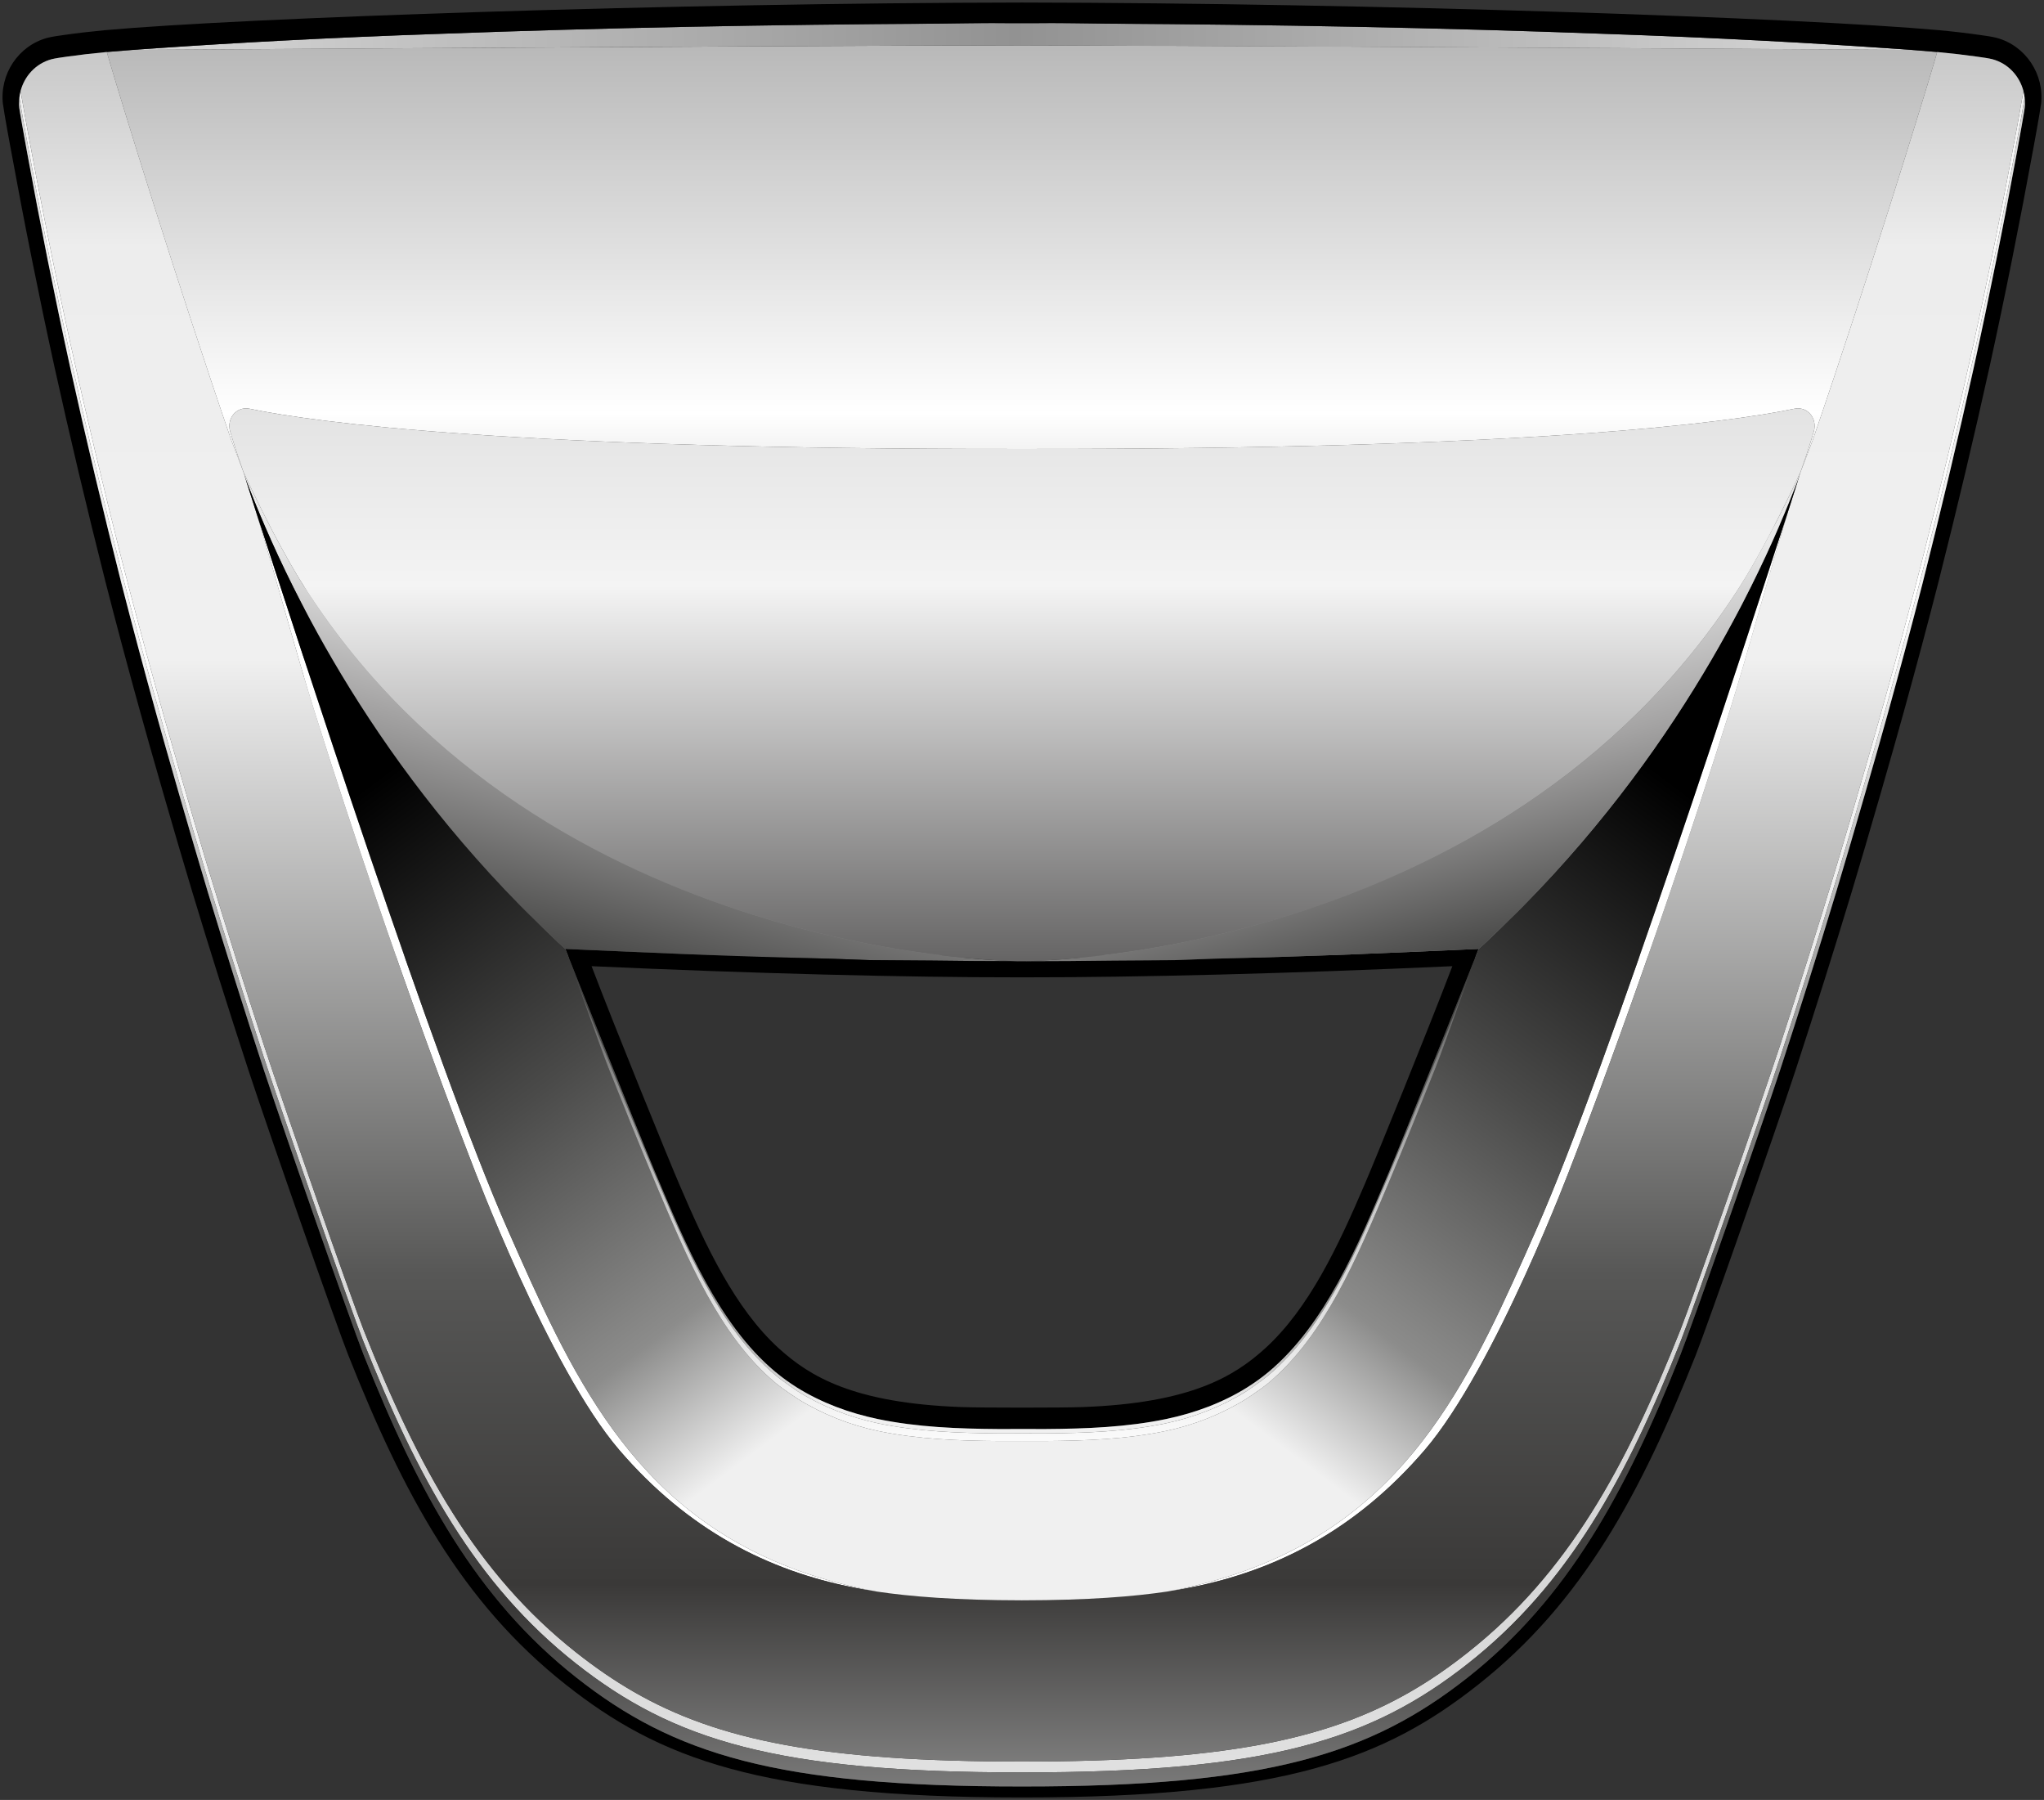 <?xml version="1.0" encoding="UTF-8" standalone="no"?>
<!-- Created with Inkscape (http://www.inkscape.org/) -->

<svg
   xmlns:dc="http://purl.org/dc/elements/1.1/"
   xmlns:cc="http://creativecommons.org/ns#"
   xmlns:rdf="http://www.w3.org/1999/02/22-rdf-syntax-ns#"
   xmlns:svg="http://www.w3.org/2000/svg"
   xmlns="http://www.w3.org/2000/svg"
   version="1.1"
   width="80.776"
   height="71.114"
   id="svg3842">
  <rect width="100%" height="100%" fill="#333333" stroke="none"/>
  <defs
     id="defs3844">
    <linearGradient
       x1="0"
       y1="0"
       x2="1"
       y2="0"
       id="linearGradient3587"
       gradientUnits="userSpaceOnUse"
       gradientTransform="matrix(0,2.59,2.59,0,73.802,546.344)"
       spreadMethod="pad">
      <stop
         id="stop3589"
         style="stop-color:#12406e;stop-opacity:1"
         offset="0" />
      <stop
         id="stop3591"
         style="stop-color:#0d2e52;stop-opacity:1"
         offset="1" />
    </linearGradient>
    <linearGradient
       x1="0"
       y1="0"
       x2="1"
       y2="0"
       id="linearGradient3567"
       gradientUnits="userSpaceOnUse"
       gradientTransform="matrix(0,2.59,2.59,0,51.459,546.344)"
       spreadMethod="pad">
      <stop
         id="stop3569"
         style="stop-color:#12406e;stop-opacity:1"
         offset="0" />
      <stop
         id="stop3571"
         style="stop-color:#0d2e52;stop-opacity:1"
         offset="1" />
    </linearGradient>
    <linearGradient
       x1="0"
       y1="0"
       x2="1"
       y2="0"
       id="linearGradient3547"
       gradientUnits="userSpaceOnUse"
       gradientTransform="matrix(0,2.59,2.59,0,42.004,546.344)"
       spreadMethod="pad">
      <stop
         id="stop3549"
         style="stop-color:#12406e;stop-opacity:1"
         offset="0" />
      <stop
         id="stop3551"
         style="stop-color:#0d2e52;stop-opacity:1"
         offset="1" />
    </linearGradient>
    <linearGradient
       x1="0"
       y1="0"
       x2="1"
       y2="0"
       id="linearGradient3527"
       gradientUnits="userSpaceOnUse"
       gradientTransform="matrix(0,2.59,2.59,0,60.562,546.344)"
       spreadMethod="pad">
      <stop
         id="stop3529"
         style="stop-color:#12406e;stop-opacity:1"
         offset="0" />
      <stop
         id="stop3531"
         style="stop-color:#0d2e52;stop-opacity:1"
         offset="1" />
    </linearGradient>
    <linearGradient
       x1="0"
       y1="0"
       x2="1"
       y2="0"
       id="linearGradient3507"
       gradientUnits="userSpaceOnUse"
       gradientTransform="matrix(0,2.59,2.59,0,66.723,546.344)"
       spreadMethod="pad">
      <stop
         id="stop3509"
         style="stop-color:#12406e;stop-opacity:1"
         offset="0" />
      <stop
         id="stop3511"
         style="stop-color:#0d2e52;stop-opacity:1"
         offset="1" />
    </linearGradient>
    <clipPath
       id="clipPath3487">
      <path
         d="m 25.99,505.521 64.665,0 0,56.731 -64.665,0 0,-56.731 z"
         id="path3489" />
    </clipPath>
    <radialGradient
       cx="0"
       cy="0"
       r="1"
       fx="0"
       fy="0"
       id="radialGradient3475"
       gradientUnits="userSpaceOnUse"
       gradientTransform="matrix(0,-5.523,-5.523,0,52.937,554.731)"
       spreadMethod="pad">
      <stop
         id="stop3477"
         style="stop-color:#7a8ea8;stop-opacity:1"
         offset="0" />
      <stop
         id="stop3479"
         style="stop-color:#12406e;stop-opacity:1"
         offset="1" />
    </radialGradient>
    <clipPath
       id="clipPath3455">
      <path
         d="m 25.99,505.521 64.665,0 0,56.731 -64.665,0 0,-56.731 z"
         id="path3457" />
    </clipPath>
    <radialGradient
       cx="0"
       cy="0"
       r="1"
       fx="0"
       fy="0"
       id="radialGradient3443"
       gradientUnits="userSpaceOnUse"
       gradientTransform="matrix(0,-5.743,-5.743,0,60.697,554.94)"
       spreadMethod="pad">
      <stop
         id="stop3445"
         style="stop-color:#7a8ea8;stop-opacity:1"
         offset="0" />
      <stop
         id="stop3447"
         style="stop-color:#12406e;stop-opacity:1"
         offset="1" />
    </radialGradient>
    <radialGradient
       cx="0"
       cy="0"
       r="1"
       fx="0"
       fy="0"
       id="radialGradient3423"
       gradientUnits="userSpaceOnUse"
       gradientTransform="matrix(0,-4.758,-4.758,0,64.821,554.241)"
       spreadMethod="pad">
      <stop
         id="stop3425"
         style="stop-color:#7a8ea8;stop-opacity:1"
         offset="0" />
      <stop
         id="stop3427"
         style="stop-color:#12406e;stop-opacity:1"
         offset="1" />
    </radialGradient>
    <clipPath
       id="clipPath3391">
      <path
         d="m 25.99,505.521 64.665,0 0,56.731 -64.665,0 0,-56.731 z"
         id="path3393" />
    </clipPath>
    <linearGradient
       x1="0"
       y1="0"
       x2="1"
       y2="0"
       id="linearGradient3369"
       gradientUnits="userSpaceOnUse"
       gradientTransform="matrix(-3.042,11.845,-11.845,-3.042,72.565,532.365)"
       spreadMethod="pad">
      <stop
         id="stop3371"
         style="stop-color:#4a4a49;stop-opacity:1"
         offset="0" />
      <stop
         id="stop3373"
         style="stop-color:#a4a3a3;stop-opacity:1"
         offset="0.444" />
      <stop
         id="stop3375"
         style="stop-color:#a4a3a3;stop-opacity:1"
         offset="0.444" />
      <stop
         id="stop3377"
         style="stop-color:#e9e9e9;stop-opacity:1"
         offset="0.83" />
      <stop
         id="stop3379"
         style="stop-color:#e9e9e9;stop-opacity:1"
         offset="1" />
    </linearGradient>
    <linearGradient
       x1="0"
       y1="0"
       x2="1"
       y2="0"
       id="linearGradient3347"
       gradientUnits="userSpaceOnUse"
       gradientTransform="matrix(0,-16.229,-16.229,0,58.322,532.363)"
       spreadMethod="pad">
      <stop
         id="stop3349"
         style="stop-color:#4a4a49;stop-opacity:1"
         offset="0" />
      <stop
         id="stop3351"
         style="stop-color:#cacaca;stop-opacity:1"
         offset="0.498" />
      <stop
         id="stop3353"
         style="stop-color:#ffffff;stop-opacity:1"
         offset="1" />
    </linearGradient>
    <linearGradient
       x1="0"
       y1="0"
       x2="1"
       y2="0"
       id="linearGradient3323"
       gradientUnits="userSpaceOnUse"
       gradientTransform="matrix(-14.36,-19.413,19.413,-14.36,79.533,537.09)"
       spreadMethod="pad">
      <stop
         id="stop3325"
         style="stop-color:#000000;stop-opacity:1"
         offset="0" />
      <stop
         id="stop3327"
         style="stop-color:#4a4a49;stop-opacity:1"
         offset="0.452" />
      <stop
         id="stop3329"
         style="stop-color:#8c8c8b;stop-opacity:1"
         offset="0.803" />
      <stop
         id="stop3331"
         style="stop-color:#f0f0f0;stop-opacity:1"
         offset="1" />
    </linearGradient>
    <linearGradient
       x1="0"
       y1="0"
       x2="1"
       y2="0"
       id="linearGradient3299"
       gradientUnits="userSpaceOnUse"
       gradientTransform="matrix(14.36,-19.413,-19.413,-14.36,37.111,537.09)"
       spreadMethod="pad">
      <stop
         id="stop3301"
         style="stop-color:#000000;stop-opacity:1"
         offset="0" />
      <stop
         id="stop3303"
         style="stop-color:#4a4a49;stop-opacity:1"
         offset="0.452" />
      <stop
         id="stop3305"
         style="stop-color:#8c8c8b;stop-opacity:1"
         offset="0.803" />
      <stop
         id="stop3307"
         style="stop-color:#f0f0f0;stop-opacity:1"
         offset="1" />
    </linearGradient>
    <linearGradient
       x1="0"
       y1="0"
       x2="1"
       y2="0"
       id="linearGradient3273"
       gradientUnits="userSpaceOnUse"
       gradientTransform="matrix(0,-17.905,-17.905,0,58.322,549.424)"
       spreadMethod="pad">
      <stop
         id="stop3275"
         style="stop-color:#e3e3e3;stop-opacity:1"
         offset="0" />
      <stop
         id="stop3277"
         style="stop-color:#f4f4f4;stop-opacity:1"
         offset="0.313" />
      <stop
         id="stop3279"
         style="stop-color:#f4f4f4;stop-opacity:1"
         offset="0.313" />
      <stop
         id="stop3281"
         style="stop-color:#646363;stop-opacity:1"
         offset="0.985" />
      <stop
         id="stop3283"
         style="stop-color:#646363;stop-opacity:1"
         offset="1" />
    </linearGradient>
    <linearGradient
       x1="0"
       y1="0"
       x2="1"
       y2="0"
       id="linearGradient3243"
       gradientUnits="userSpaceOnUse"
       gradientTransform="matrix(0,-59.06,-59.06,0,58.322,561.333)"
       spreadMethod="pad">
      <stop
         id="stop3245"
         style="stop-color:#c6c6c6;stop-opacity:1"
         offset="0" />
      <stop
         id="stop3247"
         style="stop-color:#ededed;stop-opacity:1"
         offset="0.111" />
      <stop
         id="stop3249"
         style="stop-color:#f0f0f0;stop-opacity:1"
         offset="0.334" />
      <stop
         id="stop3251"
         style="stop-color:#575756;stop-opacity:1"
         offset="0.667" />
      <stop
         id="stop3253"
         style="stop-color:#3a3938;stop-opacity:1"
         offset="0.849" />
      <stop
         id="stop3255"
         style="stop-color:#929292;stop-opacity:1"
         offset="0.98" />
      <stop
         id="stop3257"
         style="stop-color:#929292;stop-opacity:1"
         offset="1" />
    </linearGradient>
    <linearGradient
       x1="0"
       y1="0"
       x2="1"
       y2="0"
       id="linearGradient3213"
       gradientUnits="userSpaceOnUse"
       gradientTransform="matrix(0,-59.06,-59.06,0,58.322,561.333)"
       spreadMethod="pad">
      <stop
         id="stop3215"
         style="stop-color:#c6c6c6;stop-opacity:1"
         offset="0" />
      <stop
         id="stop3217"
         style="stop-color:#ededed;stop-opacity:1"
         offset="0.111" />
      <stop
         id="stop3219"
         style="stop-color:#f0f0f0;stop-opacity:1"
         offset="0.334" />
      <stop
         id="stop3221"
         style="stop-color:#575756;stop-opacity:1"
         offset="0.667" />
      <stop
         id="stop3223"
         style="stop-color:#3a3938;stop-opacity:1"
         offset="0.835" />
      <stop
         id="stop3225"
         style="stop-color:#929292;stop-opacity:1"
         offset="0.965" />
      <stop
         id="stop3227"
         style="stop-color:#929292;stop-opacity:1"
         offset="1" />
    </linearGradient>
    <clipPath
       id="clipPath3193">
      <path
         d="m 25.99,505.521 64.665,0 0,56.731 -64.665,0 0,-56.731 z"
         id="path3195" />
    </clipPath>
    <linearGradient
       x1="0"
       y1="0"
       x2="1"
       y2="0"
       id="linearGradient3173"
       gradientUnits="userSpaceOnUse"
       gradientTransform="matrix(0,-59.251,-59.251,0,58.322,563.501)"
       spreadMethod="pad">
      <stop
         id="stop3175"
         style="stop-color:#e3e3e3;stop-opacity:1"
         offset="0" />
      <stop
         id="stop3177"
         style="stop-color:#fafafa;stop-opacity:1"
         offset="0.111" />
      <stop
         id="stop3179"
         style="stop-color:#ffffff;stop-opacity:1"
         offset="0.346" />
      <stop
         id="stop3181"
         style="stop-color:#dadada;stop-opacity:1"
         offset="0.695" />
      <stop
         id="stop3183"
         style="stop-color:#d5d5d5;stop-opacity:1"
         offset="0.849" />
      <stop
         id="stop3185"
         style="stop-color:#e3e3e3;stop-opacity:1"
         offset="1" />
    </linearGradient>
    <clipPath
       id="clipPath3153">
      <path
         d="m 25.99,505.521 64.665,0 0,56.731 -64.665,0 0,-56.731 z"
         id="path3155" />
    </clipPath>
    <linearGradient
       x1="0"
       y1="0"
       x2="1"
       y2="0"
       id="linearGradient3139"
       gradientUnits="userSpaceOnUse"
       gradientTransform="matrix(-73.301,0,0,73.301,94.526,561.146)"
       spreadMethod="pad">
      <stop
         id="stop3141"
         style="stop-color:#f0f0f0;stop-opacity:1"
         offset="0" />
      <stop
         id="stop3143"
         style="stop-color:#929292;stop-opacity:1"
         offset="0.497" />
      <stop
         id="stop3145"
         style="stop-color:#f0f0f0;stop-opacity:1"
         offset="1" />
    </linearGradient>
    <linearGradient
       x1="0"
       y1="0"
       x2="1"
       y2="0"
       id="linearGradient3113"
       gradientUnits="userSpaceOnUse"
       gradientTransform="matrix(0,-76.736,-76.736,0,58.322,588.051)"
       spreadMethod="pad">
      <stop
         id="stop3115"
         style="stop-color:#131313;stop-opacity:1"
         offset="0" />
      <stop
         id="stop3117"
         style="stop-color:#ffffff;stop-opacity:1"
         offset="0.505" />
      <stop
         id="stop3119"
         style="stop-color:#ffffff;stop-opacity:1"
         offset="0.505" />
      <stop
         id="stop3121"
         style="stop-color:#434342;stop-opacity:1"
         offset="0.739" />
      <stop
         id="stop3123"
         style="stop-color:#434342;stop-opacity:1"
         offset="1" />
    </linearGradient>
    <clipPath
       id="clipPath3093">
      <path
         d="m 25.99,505.521 64.665,0 0,56.731 -64.665,0 0,-56.731 z"
         id="path3095" />
    </clipPath>
    <linearGradient
       x1="0"
       y1="0"
       x2="1"
       y2="0"
       id="linearGradient3075"
       gradientUnits="userSpaceOnUse"
       gradientTransform="matrix(3.042,11.845,11.845,-3.042,44.079,532.365)"
       spreadMethod="pad">
      <stop
         id="stop3077"
         style="stop-color:#4a4a49;stop-opacity:1"
         offset="0" />
      <stop
         id="stop3079"
         style="stop-color:#a4a3a3;stop-opacity:1"
         offset="0.477" />
      <stop
         id="stop3081"
         style="stop-color:#a4a3a3;stop-opacity:1"
         offset="0.477" />
      <stop
         id="stop3083"
         style="stop-color:#e9e9e9;stop-opacity:1"
         offset="0.83" />
      <stop
         id="stop3085"
         style="stop-color:#e9e9e9;stop-opacity:1"
         offset="1" />
    </linearGradient>
    <clipPath
       id="clipPath3055">
      <path
         d="m 25.99,505.521 64.665,0 0,56.731 -64.665,0 0,-56.731 z"
         id="path3057" />
    </clipPath>
  </defs>
  <g
     transform="translate(1304.102,89.766)"
     id="layer1">
    <rect
       width="58.329"
       height="17.144"
       x="-1292.082"
       y="-69.07"
       id="rect3595"
       style="fill:#808080;stroke:#000000;stroke-width:0.2;stroke-miterlimit:5;stroke-opacity:0.245;stroke-dasharray:none" />
    <g
       transform="matrix(1.25,0,0,-1.25,-1336.617,613.149)"
       id="g3051">
      <g
         clip-path="url(#clipPath3055)"
         id="g3053">
        <g
           transform="translate(51.197,512.712)"
           id="g3059">
          <path
             d="m 0,0 c -5.274,1.933 -7.163,6.306 -9.127,10.742 -2.301,5.195 -6.734,18.93 -8.016,22.864 -0.004,0.014 -0.009,0.029 -0.014,0.043 0.016,-0.05 0.033,-0.101 0.049,-0.154 0.714,-2.345 1.271,-4.476 1.867,-6.367 2.581,-8.181 4.984,-14.298 4.984,-14.298 0,0 2.412,-6.435 4.654,-9.044 C -3.431,1.257 -0.902,-0.023 1.79,-0.553 1.901,-0.575 2.016,-0.598 2.14,-0.62 2.256,-0.64 2.377,-0.66 2.505,-0.679 2.518,-0.681 2.531,-0.684 2.544,-0.686 2.541,-0.685 2.538,-0.684 2.535,-0.684 1.623,-0.515 0.792,-0.289 0.03,-0.012 0.02,-0.008 0.01,-0.004 0,0"
             id="path3061"
             style="fill:#ffffff;fill-opacity:1;fill-rule:nonzero;stroke:none" />
        </g>
      </g>
    </g>
    <g
       transform="matrix(1.25,0,0,-1.25,-1336.617,613.149)"
       id="g3063">
      <g
         id="g3065">
        <g
           id="g3071">
          <g
             id="g3073">
            <path
               d="m 33.701,547.432 0,-10e-4 0.02,-0.063 0.014,-0.037 0,-0.002 0.056,-0.165 c 0.038,-0.098 0.079,-0.203 0.121,-0.311 l 0,0 c 0.365,-0.933 0.898,-2.174 1.64,-3.605 l 0,0 c 0.025,-0.049 0.053,-0.101 0.079,-0.151 l 0,0 c 0.273,-0.521 0.571,-1.065 0.901,-1.628 l 0,0 c 1.399,-2.395 3.327,-5.122 5.926,-7.755 l 0,0 c 0.158,-0.161 0.321,-0.319 0.484,-0.477 l 0,0 c 0.075,-0.074 0.148,-0.15 0.226,-0.224 l 0,0 c 0.06,-0.057 0.119,-0.116 0.18,-0.174 l 0,0 c 0.222,-0.217 0.404,-0.385 0.534,-0.496 l 0,0 c 0.001,-10e-4 0.001,-0.002 0.002,-0.002 l 0,0 10e-4,-10e-4 c 0.194,-0.009 0.391,-0.018 0.588,-0.027 l 0,0 c 0.418,-0.018 0.991,-0.043 1.563,-0.068 l 0,0 c 0.715,-0.031 1.426,-0.061 1.819,-0.076 l 0,0 c 1.475,-0.059 2.954,-0.103 4.431,-0.139 l 0,0 1.206,-0.045 1.948,-0.013 c 0.932,-0.013 1.841,-0.02 2.714,-0.02 l 0,0 0.067,0 0,0 c -0.036,0 -0.08,0.002 -0.131,0.003 l 0,0 c -0.141,0.004 -0.335,0.012 -0.578,0.026 l 0,0 c -1.014,0.058 -2.861,0.231 -5.13,0.748 l 0,0 c -0.812,0.184 -1.678,0.414 -2.577,0.696 l 0,0 c -4.69,1.475 -10.343,4.404 -14.149,10.323 l 0,0 c -0.155,0.241 -0.309,0.498 -0.461,0.761 l 0,0 c -0.751,1.305 -1.414,2.746 -1.486,2.907 l 0,0 c -0.002,0.004 -0.004,0.008 -0.005,0.01 l 0,0 c -0.002,0.004 -0.003,0.005 -0.003,0.005 l 0,0 0,10e-4 z"
               id="path3087"
               style="fill:url(#linearGradient3075);stroke:none" />
          </g>
        </g>
      </g>
    </g>
    <g
       transform="matrix(1.25,0,0,-1.25,-1336.617,613.149)"
       id="g3089">
      <g
         clip-path="url(#clipPath3093)"
         id="g3091">
        <g
           transform="translate(69.151,524.888)"
           id="g3097">
          <path
             d="m 0,0 c -0.827,-1.928 -1.751,-3.914 -3.153,-5.184 -0.979,-0.883 -2.353,-1.718 -5.744,-1.844 -0.635,-0.025 -3.23,-0.025 -3.864,0 -3.392,0.126 -4.765,0.961 -5.744,1.844 -1.402,1.27 -2.326,3.256 -3.153,5.184 -0.332,0.768 -2.046,4.978 -2.778,6.906 5.147,-0.232 9.899,-0.355 13.607,-0.353 l 0,0 C -7.121,6.551 -2.37,6.674 2.777,6.906 2.045,4.978 0.332,0.768 0,0 M 3.019,7.425 C 2.602,7.407 2.028,7.382 1.457,7.357 0.742,7.326 0.031,7.296 -0.361,7.281 -1.837,7.222 -3.316,7.177 -4.793,7.142 L -5.999,7.098 -7.947,7.084 C -8.88,7.071 -9.788,7.064 -10.662,7.064 l -0.335,0 c -0.873,0 -1.782,0.007 -2.715,0.02 l -1.948,0.014 -1.205,0.044 c -1.477,0.035 -2.956,0.08 -4.432,0.139 -0.393,0.015 -1.103,0.045 -1.819,0.076 -0.571,0.025 -1.144,0.05 -1.562,0.068 -0.289,0.013 -0.503,0.023 -0.589,0.027 0.029,-0.082 2.318,-5.825 2.824,-7.026 0.506,-1.191 0.999,-2.388 1.623,-3.519 0.581,-1.052 1.273,-2.056 2.197,-2.827 0.216,-0.18 0.443,-0.342 0.678,-0.489 0.778,-0.486 1.647,-0.806 2.553,-0.997 1.256,-0.261 2.544,-0.308 3.821,-0.317 l 0.742,10e-4 0.741,-10e-4 c 1.278,0.009 2.565,0.056 3.822,0.317 0.906,0.191 1.774,0.511 2.553,0.997 0.234,0.147 0.461,0.309 0.678,0.489 0.924,0.771 1.615,1.775 2.197,2.827 0.624,1.131 1.117,2.328 1.623,3.519 C 1.291,1.627 3.579,7.37 3.608,7.452 3.523,7.448 3.308,7.438 3.019,7.425"
             id="path3099"
             style="fill:#000000;fill-opacity:1;fill-rule:nonzero;stroke:none" />
        </g>
      </g>
    </g>
    <g
       transform="matrix(1.25,0,0,-1.25,-1336.617,613.149)"
       id="g3101">
      <g
         id="g3103">
        <g
           id="g3109">
          <g
             id="g3111">
            <path
               d="m 58.323,560.9 -10e-4,0 -0.002,0 c -4.052,-0.006 -13.108,-0.055 -20.33,-0.098 l 0,0 c -3.105,-0.018 -5.873,-0.035 -7.756,-0.047 l 0,0 c -0.309,-0.023 -0.592,-0.046 -0.845,-0.067 l 0,0 c 0.006,-0.024 0.039,-0.141 0.099,-0.339 l 0,0 c 0.409,-1.383 2.043,-6.71 3.842,-11.947 l 0,0 0.005,-0.01 c 0.123,-0.328 0.247,-0.654 0.374,-0.979 l 0,0 c -0.003,0.007 -0.005,0.014 -0.007,0.019 l 0,0 c -0.272,0.775 -0.415,1.266 -0.415,1.266 l 0,0 c -0.114,0.413 0.203,0.802 0.622,0.714 l 0,0 c 2.07,-0.433 8.369,-1.29 24.414,-1.27 l 0,0 c 16.043,-0.02 22.342,0.837 24.412,1.27 l 0,0 c 0.421,0.088 0.736,-0.301 0.622,-0.714 l 0,0 c 0,0 -0.142,-0.491 -0.415,-1.266 l 0,0 c -0.002,-0.005 -0.004,-0.012 -0.006,-0.019 l 0,0 c 0.127,0.325 0.252,0.651 0.373,0.979 l 0,0 0.006,0.01 c 1.799,5.237 3.432,10.564 3.843,11.947 l 0,0 c 0.057,0.198 0.092,0.315 0.097,0.339 l 0,0 c -0.253,0.021 -0.536,0.044 -0.844,0.067 l 0,0 c -1.884,0.012 -4.651,0.029 -7.756,0.047 l 0,0 c -7.223,0.043 -16.279,0.092 -20.33,0.098 l 0,0 -0.002,0 z"
               id="path3125"
               style="fill:url(#linearGradient3113);stroke:none" />
          </g>
        </g>
      </g>
    </g>
    <g
       transform="matrix(1.25,0,0,-1.25,-1336.617,613.149)"
       id="g3127">
      <g
         id="g3129">
        <g
           id="g3135">
          <g
             id="g3137">
            <path
               d="m 58.641,561.599 c -0.105,0 -0.21,0 -0.316,0 l 0,0 -0.002,0 -10e-4,0 -0.003,0 c -0.105,0 -0.21,0 -0.316,0 l 0,0 c -0.18,0.003 -0.363,0.004 -0.547,0.004 l 0,0 c -0.694,0 -1.379,-0.016 -1.807,-0.018 l 0,0 c -5.217,-0.032 -10.527,-0.128 -15.738,-0.322 l 0,0 c -3.51,-0.119 -6.679,-0.298 -8.878,-0.451 l 0,0 c -0.296,-0.019 -0.573,-0.038 -0.83,-0.057 l 0,0 c -0.299,-0.023 -0.571,-0.045 -0.814,-0.067 l 0,0 c 0.253,0.021 0.536,0.044 0.845,0.067 l 0,0 c 1.883,0.012 4.651,0.029 7.756,0.047 l 0,0 c 7.222,0.043 16.278,0.092 20.33,0.098 l 0,0 c 10e-4,0 13.112,-0.055 20.335,-0.098 l 0,0 c 3.105,-0.018 5.872,-0.035 7.756,-0.047 l 0,0 c 0.308,-0.023 0.591,-0.046 0.844,-0.067 l 0,0 c -0.241,0.022 -0.515,0.044 -0.814,0.067 l 0,0 c -0.256,0.019 -0.533,0.038 -0.829,0.057 l 0,0 c -2.199,0.153 -5.369,0.332 -8.879,0.451 l 0,0 c -5.212,0.194 -10.521,0.29 -15.737,0.322 l 0,0 c -0.428,0.002 -1.11,0.018 -1.803,0.018 l 0,0 c -0.185,0 -0.371,-10e-4 -0.552,-0.004"
               id="path3147"
               style="fill:url(#linearGradient3139);stroke:none" />
          </g>
        </g>
      </g>
    </g>
    <g
       transform="matrix(1.25,0,0,-1.25,-1336.617,613.149)"
       id="g3149">
      <g
         clip-path="url(#clipPath3153)"
         id="g3151">
        <g
           transform="translate(90.022,558.919)"
           id="g3157">
          <path
             d="m 0,0 c 0,-0.037 -0.173,-1.014 -0.233,-1.331 -0.421,-2.307 -0.881,-4.609 -1.383,-6.9 -0.502,-2.276 -1.042,-4.54 -1.614,-6.799 -0.351,-1.368 -0.718,-2.736 -1.095,-4.099 -0.275,-1.003 -1.127,-3.97 -1.639,-5.666 -0.572,-1.889 -1.165,-3.766 -1.779,-5.644 -0.674,-2.044 -2.764,-8.016 -3.141,-8.965 -1.724,-4.335 -3.548,-7.698 -6.729,-10.205 -3.068,-2.42 -6.328,-3.447 -14.087,-3.443 -7.759,-0.004 -11.018,1.023 -14.087,3.443 -3.181,2.507 -5.005,5.87 -6.728,10.205 -0.377,0.949 -2.468,6.921 -3.142,8.965 -0.614,1.878 -1.207,3.755 -1.778,5.644 -0.513,1.696 -1.365,4.663 -1.64,5.666 -0.377,1.363 -0.744,2.731 -1.095,4.099 -0.572,2.259 -1.112,4.523 -1.614,6.799 -0.502,2.291 -0.961,4.593 -1.383,6.9 -0.06,0.317 -0.233,1.294 -0.233,1.331 -0.013,0.108 -0.009,0.215 0.002,0.322 0.008,0.072 0.019,0.143 0.038,0.213 0.122,0.466 0.471,0.869 0.983,1.007 0.102,0.027 0.317,0.059 0.483,0.081 0.381,0.054 0.8,0.103 1.262,0.147 0.241,0.021 0.514,0.043 0.813,0.066 0.257,0.019 0.533,0.038 0.829,0.057 2.2,0.153 5.369,0.332 8.879,0.45 5.212,0.195 10.522,0.292 15.738,0.322 0.541,0.004 1.492,0.028 2.354,0.015 0.106,0 0.533,0 0.638,0 0.862,0.013 1.814,-0.011 2.355,-0.015 5.216,-0.03 10.526,-0.127 15.737,-0.322 3.51,-0.118 6.68,-0.297 8.879,-0.45 0.296,-0.019 0.573,-0.038 0.829,-0.057 0.3,-0.023 0.572,-0.045 0.814,-0.066 0.461,-0.044 0.88,-0.093 1.261,-0.147 C -1.34,1.601 -1.125,1.569 -1.023,1.542 -0.511,1.404 -0.162,1.001 -0.039,0.535 -0.021,0.465 -0.01,0.394 -0.002,0.322 0.009,0.215 0.013,0.108 0,0 M -0.888,2.217 C -1.036,2.256 -1.297,2.293 -1.439,2.311 -1.825,2.366 -2.257,2.417 -2.718,2.46 l -0.003,0 c -4.352,0.392 -17.958,0.858 -28.975,0.873 l -0.004,0 -0.004,0 C -42.721,3.318 -56.326,2.852 -60.679,2.46 l -0.002,0 c -0.461,-0.043 -0.894,-0.094 -1.28,-0.149 -0.142,-0.018 -0.403,-0.055 -0.551,-0.094 -0.917,-0.246 -1.52,-1.152 -1.404,-2.107 l 0.002,0 c 0.036,-0.288 0.234,-1.352 0.236,-1.361 0.431,-2.36 0.898,-4.688 1.387,-6.919 0.486,-2.201 1.03,-4.494 1.618,-6.816 0.333,-1.301 0.702,-2.683 1.097,-4.107 0.281,-1.027 1.129,-3.979 1.643,-5.679 0.555,-1.835 1.155,-3.737 1.783,-5.657 0.689,-2.09 2.78,-8.058 3.152,-8.994 1.734,-4.362 3.57,-7.804 6.889,-10.421 2.922,-2.304 6.085,-3.555 14.376,-3.555 l 0.066,0 c 8.291,0 11.454,1.251 14.376,3.555 3.32,2.617 5.155,6.059 6.89,10.421 0.371,0.936 2.463,6.904 3.152,8.994 0.627,1.92 1.227,3.822 1.782,5.657 0.514,1.7 1.362,4.652 1.643,5.679 0.395,1.424 0.764,2.806 1.097,4.107 0.588,2.322 1.133,4.615 1.619,6.816 0.489,2.231 0.955,4.559 1.387,6.919 0.001,0.009 0.199,1.073 0.235,1.361 l 0.002,0 C 0.633,1.065 0.029,1.971 -0.888,2.217"
             id="path3159"
             style="fill:#000000;fill-opacity:1;fill-rule:nonzero;stroke:none" />
        </g>
      </g>
    </g>
    <g
       transform="matrix(1.25,0,0,-1.25,-1336.617,613.149)"
       id="g3161">
      <g
         id="g3163">
        <g
           id="g3169">
          <g
             id="g3171">
            <path
               d="m 89.791,558.376 c -0.422,-2.307 -0.882,-4.609 -1.384,-6.9 l 0,0 c -0.502,-2.275 -1.041,-4.54 -1.614,-6.799 l 0,0 c -0.351,-1.368 -0.717,-2.737 -1.095,-4.099 l 0,0 c -0.274,-1.004 -1.127,-3.97 -1.639,-5.666 l 0,0 c -0.571,-1.889 -1.164,-3.766 -1.779,-5.644 l 0,0 c -0.673,-2.044 -2.764,-8.015 -3.141,-8.965 l 0,0 c -1.724,-4.335 -3.548,-7.697 -6.729,-10.205 l 0,0 c -0.587,-0.464 -1.182,-0.876 -1.815,-1.24 l 0,0 c -2.667,-1.535 -6,-2.206 -12.272,-2.203 l 0,0 c -6.273,-0.003 -9.606,0.668 -12.274,2.203 l 0,0 c -0.631,0.364 -1.227,0.776 -1.815,1.24 l 0,0 c -3.181,2.508 -5.005,5.87 -6.728,10.205 l 0,0 c -0.377,0.95 -2.468,6.921 -3.141,8.965 l 0,0 c -0.615,1.878 -1.208,3.755 -1.78,5.644 l 0,0 c -0.512,1.696 -1.364,4.662 -1.638,5.666 l 0,0 c -0.379,1.362 -0.745,2.731 -1.096,4.099 l 0,0 c -0.571,2.259 -1.111,4.524 -1.613,6.799 l 0,0 c -0.503,2.291 -0.963,4.593 -1.384,6.9 l 0,0 c -0.041,0.22 -0.137,0.757 -0.192,1.077 l 0,0 c -0.018,-0.069 -0.03,-0.14 -0.037,-0.213 l 0,0 c 0.046,-0.279 0.165,-0.954 0.213,-1.207 l 0,0 c 0.422,-2.307 0.881,-4.61 1.383,-6.9 l 0,0 c 0.502,-2.275 1.043,-4.54 1.615,-6.799 l 0,0 c 0.351,-1.368 0.717,-2.737 1.095,-4.099 l 0,0 c 0.275,-1.004 1.127,-3.971 1.639,-5.666 l 0,0 c 0.572,-1.889 1.165,-3.766 1.778,-5.644 l 0,0 c 0.675,-2.044 2.765,-8.016 3.142,-8.965 l 0,0 c 1.724,-4.335 3.547,-7.697 6.729,-10.205 l 0,0 c 3.071,-2.421 6.332,-3.448 14.103,-3.443 l 0,0 10e-4,0 c 7.77,-0.005 11.032,1.022 14.103,3.443 l 0,0 c 3.181,2.508 5.006,5.87 6.728,10.205 l 0,0 c 0.377,0.949 2.468,6.921 3.142,8.965 l 0,0 c 0.614,1.878 1.207,3.755 1.778,5.644 l 0,0 c 0.513,1.695 1.365,4.662 1.64,5.666 l 0,0 c 0.377,1.362 0.744,2.731 1.095,4.099 l 0,0 c 0.572,2.259 1.112,4.524 1.614,6.799 l 0,0 c 0.502,2.29 0.961,4.593 1.383,6.9 l 0,0 c 0.048,0.253 0.168,0.928 0.215,1.207 l 0,0 c -0.008,0.073 -0.02,0.144 -0.038,0.213 l 0,0 c -0.055,-0.32 -0.151,-0.857 -0.192,-1.077"
               id="path3187"
               style="fill:url(#linearGradient3173);stroke:none" />
          </g>
        </g>
      </g>
    </g>
    <g
       transform="matrix(1.25,0,0,-1.25,-1336.617,613.149)"
       id="g3189">
      <g
         clip-path="url(#clipPath3193)"
         id="g3191">
        <g
           transform="translate(65.447,512.712)"
           id="g3197">
          <path
             d="m 0,0 c 5.274,1.933 7.163,6.306 9.128,10.742 2.3,5.195 6.733,18.93 8.015,22.864 0.004,0.014 0.009,0.029 0.014,0.043 -0.016,-0.05 -0.033,-0.101 -0.049,-0.154 C 16.394,31.15 15.837,29.019 15.241,27.128 12.66,18.947 10.258,12.83 10.258,12.83 c 0,0 -2.413,-6.435 -4.655,-9.044 C 3.431,1.257 0.902,-0.023 -1.79,-0.553 -1.901,-0.575 -2.016,-0.598 -2.14,-0.62 c -0.116,-0.02 -0.237,-0.04 -0.365,-0.059 -0.013,-0.002 -0.026,-0.005 -0.039,-0.007 0.003,0.001 0.006,0.002 0.009,0.002 0.912,0.169 1.744,0.395 2.505,0.672 C -0.02,-0.008 -0.01,-0.004 0,0"
             id="path3199"
             style="fill:#ffffff;fill-opacity:1;fill-rule:nonzero;stroke:none" />
        </g>
      </g>
    </g>
    <g
       transform="matrix(1.25,0,0,-1.25,-1336.617,613.149)"
       id="g3201">
      <g
         id="g3203">
        <g
           id="g3209">
          <g
             id="g3211">
            <path
               d="m 87.158,560.349 c -0.411,-1.383 -2.044,-6.71 -3.843,-11.947 l 0,0 -0.006,-0.01 c -0.119,-0.322 -0.242,-0.641 -0.366,-0.96 l 0,0 0,-10e-4 -0.02,-0.063 -0.013,-0.037 c 0,-0.002 -10e-4,-0.005 -0.002,-0.007 l 0,0 c -0.021,-0.067 -0.052,-0.172 -0.079,-0.258 l 0,0 c -0.075,-0.237 -0.151,-0.474 -0.225,-0.705 l 0,0 c -0.016,-0.05 -0.033,-0.102 -0.049,-0.155 l 0,0 c -0.714,-2.345 -1.271,-4.474 -1.867,-6.366 l 0,0 c -2.581,-8.181 -4.983,-14.298 -4.983,-14.298 l 0,0 c 0,0 -2.413,-6.435 -4.654,-9.045 l 0,0 c -2.173,-2.528 -4.702,-3.808 -7.394,-4.338 l 0,0 c -0.111,-0.023 -0.226,-0.046 -0.349,-0.067 l 0,0 c -0.116,-0.02 -0.238,-0.04 -0.366,-0.06 l 0,0 c -0.013,-0.001 -0.026,-0.004 -0.038,-0.006 l 0,0 c 0.002,0.001 0.005,0.001 0.009,0.002 l 0,0 c -1.045,-0.157 -2.502,-0.275 -4.59,-0.277 l 0,0 c -2.089,0.002 -3.546,0.12 -4.591,0.277 l 0,0 c 0.003,-10e-4 0.006,-10e-4 0.01,-0.002 l 0,0 c -0.014,0.002 -0.026,0.005 -0.04,0.006 l 0,0 c -0.127,0.02 -0.249,0.04 -0.364,0.06 l 0,0 c -0.125,0.021 -0.24,0.044 -0.351,0.067 l 0,0 c -2.691,0.53 -5.22,1.81 -7.393,4.338 l 0,0 c -2.241,2.61 -4.654,9.045 -4.654,9.045 l 0,0 c 0,0 -2.403,6.117 -4.983,14.298 l 0,0 c -0.597,1.892 -1.153,4.021 -1.867,6.366 l 0,0 c -0.017,0.053 -0.033,0.105 -0.049,0.155 l 0,0 c -0.076,0.231 -0.151,0.468 -0.225,0.705 l 0,0 c -0.027,0.086 -0.059,0.191 -0.08,0.258 l 0,0 c 0,0.002 -10e-4,0.005 -10e-4,0.007 l 0,0 -0.014,0.037 -0.02,0.063 0,10e-4 0,-10e-4 0,10e-4 c -0.124,0.319 -0.246,0.638 -0.366,0.96 l 0,0 -0.005,0.01 c -1.799,5.237 -3.433,10.564 -3.842,11.947 l 0,0 c -0.06,0.198 -0.093,0.315 -0.099,0.339 l 0,0 c -0.461,-0.043 -0.88,-0.092 -1.26,-0.146 l 0,0 c -0.167,-0.022 -0.381,-0.054 -0.484,-0.081 l 0,0 c -0.512,-0.138 -0.861,-0.541 -0.983,-1.008 l 0,0 c 0.055,-0.32 0.151,-0.857 0.192,-1.077 l 0,0 c 0.421,-2.307 0.881,-4.609 1.384,-6.9 l 0,0 c 0.502,-2.275 1.042,-4.54 1.613,-6.799 l 0,0 c 0.351,-1.368 0.717,-2.737 1.096,-4.099 l 0,0 c 0.274,-1.004 1.126,-3.97 1.638,-5.666 l 0,0 c 0.572,-1.889 1.165,-3.766 1.78,-5.644 l 0,0 c 0.673,-2.044 2.764,-8.015 3.141,-8.965 l 0,0 c 1.723,-4.335 3.547,-7.697 6.728,-10.205 l 0,0 c 0.588,-0.464 1.184,-0.876 1.815,-1.24 l 0,0 c 2.668,-1.535 6.001,-2.206 12.273,-2.203 l 0,0 10e-4,0 c 6.272,-0.003 9.605,0.668 12.272,2.203 l 0,0 c 0.633,0.364 1.228,0.776 1.815,1.24 l 0,0 c 3.181,2.508 5.005,5.87 6.729,10.205 l 0,0 c 0.377,0.95 2.468,6.921 3.141,8.965 l 0,0 c 0.615,1.878 1.208,3.755 1.779,5.644 l 0,0 c 0.512,1.696 1.365,4.662 1.639,5.666 l 0,0 c 0.378,1.362 0.744,2.731 1.095,4.099 l 0,0 c 0.573,2.259 1.112,4.524 1.614,6.799 l 0,0 c 0.502,2.291 0.962,4.593 1.384,6.9 l 0,0 c 0.041,0.22 0.137,0.757 0.192,1.077 l 0,0 c -0.122,0.467 -0.472,0.87 -0.984,1.008 l 0,0 c -0.101,0.027 -0.317,0.059 -0.483,0.081 l 0,0 c -0.381,0.054 -0.799,0.103 -1.261,0.146 l 0,0 c -0.005,-0.024 -0.04,-0.141 -0.097,-0.339"
               id="path3229"
               style="fill:url(#linearGradient3213);stroke:none" />
          </g>
        </g>
      </g>
    </g>
    <g
       transform="matrix(1.25,0,0,-1.25,-1336.617,613.149)"
       id="g3231">
      <g
         id="g3233">
        <g
           id="g3239">
          <g
             id="g3241">
            <path
               d="m 89.806,558.033 c -0.422,-2.307 -0.881,-4.61 -1.383,-6.9 l 0,0 c -0.502,-2.275 -1.042,-4.54 -1.614,-6.799 l 0,0 c -0.351,-1.368 -0.718,-2.737 -1.095,-4.099 l 0,0 c -0.275,-1.004 -1.127,-3.971 -1.64,-5.666 l 0,0 c -0.571,-1.889 -1.164,-3.766 -1.778,-5.644 l 0,0 c -0.674,-2.044 -2.765,-8.016 -3.142,-8.965 l 0,0 c -1.722,-4.335 -3.547,-7.697 -6.728,-10.205 l 0,0 c -3.071,-2.421 -6.333,-3.448 -14.103,-3.443 l 0,0 c -7.772,-0.005 -11.033,1.022 -14.104,3.443 l 0,0 c -3.182,2.508 -5.005,5.87 -6.729,10.205 l 0,0 c -0.377,0.949 -2.467,6.921 -3.142,8.965 l 0,0 c -0.613,1.878 -1.206,3.755 -1.778,5.644 l 0,0 c -0.512,1.695 -1.364,4.662 -1.639,5.666 l 0,0 c -0.378,1.362 -0.744,2.731 -1.095,4.099 l 0,0 c -0.572,2.259 -1.113,4.524 -1.615,6.799 l 0,0 c -0.502,2.29 -0.961,4.593 -1.383,6.9 l 0,0 c -0.048,0.253 -0.167,0.928 -0.213,1.207 l 0,0 c -0.012,-0.106 -0.016,-0.213 -0.003,-0.321 l 0,0 c 0,-0.038 0.174,-1.014 0.233,-1.331 l 0,0 c 0.421,-2.308 0.881,-4.609 1.383,-6.901 l 0,0 c 0.503,-2.275 1.043,-4.539 1.614,-6.798 l 0,0 c 0.351,-1.368 0.718,-2.736 1.095,-4.1 l 0,0 c 0.276,-1.003 1.127,-3.97 1.639,-5.665 l 0,0 c 0.573,-1.889 1.165,-3.767 1.78,-5.645 l 0,0 c 0.673,-2.044 2.764,-8.014 3.141,-8.965 l 0,0 c 1.723,-4.333 3.547,-7.697 6.728,-10.205 l 0,0 c 3.069,-2.419 6.329,-3.446 14.087,-3.442 l 0,0 10e-4,0 c 7.758,-0.004 11.017,1.023 14.087,3.442 l 0,0 c 3.18,2.508 5.004,5.872 6.728,10.205 l 0,0 c 0.377,0.951 2.468,6.921 3.141,8.965 l 0,0 c 0.615,1.878 1.208,3.756 1.779,5.645 l 0,0 c 0.512,1.695 1.364,4.662 1.639,5.665 l 0,0 c 0.377,1.364 0.744,2.732 1.095,4.1 l 0,0 c 0.572,2.259 1.112,4.523 1.614,6.798 l 0,0 c 0.502,2.292 0.962,4.593 1.383,6.901 l 0,0 c 0.06,0.317 0.233,1.293 0.233,1.331 l 0,0 c 0.013,0.108 0.01,0.215 -0.001,0.321 l 0,0 c -0.047,-0.279 -0.167,-0.954 -0.215,-1.207"
               id="path3259"
               style="fill:url(#linearGradient3243);stroke:none" />
          </g>
        </g>
      </g>
    </g>
    <g
       transform="matrix(1.25,0,0,-1.25,-1336.617,613.149)"
       id="g3261">
      <g
         id="g3263">
        <g
           id="g3269">
          <g
             id="g3271">
            <path
               d="m 82.735,549.412 c -2.07,-0.433 -8.369,-1.29 -24.412,-1.27 l 0,0 -10e-4,0 c -16.044,-0.02 -22.343,0.837 -24.413,1.27 l 0,0 c -0.419,0.088 -0.736,-0.301 -0.622,-0.714 l 0,0 c 0,0 0.143,-0.491 0.415,-1.266 l 0,0 c 0.002,-0.005 0.004,-0.011 0.007,-0.016 l 0,0 c 0.072,-0.161 0.735,-1.602 1.486,-2.907 l 0,0 c 0.152,-0.263 0.306,-0.52 0.461,-0.761 l 0,0 c 3.806,-5.919 9.459,-8.848 14.149,-10.323 l 0,0 c 0.899,-0.282 1.765,-0.512 2.577,-0.696 l 0,0 c 2.269,-0.517 4.116,-0.69 5.13,-0.748 l 0,0 c 0.243,-0.014 0.437,-0.022 0.578,-0.026 l 0,0 c 0.051,-0.001 0.087,-0.003 0.064,-0.003 l 0,0 0.168,-10e-4 10e-4,0 0.167,10e-4 c -0.022,0 0.014,0.002 0.064,0.003 l 0,0 c 0.14,0.004 0.336,0.012 0.579,0.026 l 0,0 c 1.013,0.058 2.861,0.231 5.13,0.748 l 0,0 c 0.812,0.184 1.676,0.414 2.576,0.696 l 0,0 c 4.69,1.475 10.344,4.404 14.149,10.323 l 0,0 c 0.155,0.241 0.31,0.498 0.461,0.761 l 0,0 c 0.752,1.305 1.414,2.746 1.487,2.907 l 0,0 c 0.002,0.005 0.004,0.011 0.006,0.016 l 0,0 c 0.273,0.775 0.415,1.266 0.415,1.266 l 0,0 c 0.104,0.372 -0.145,0.726 -0.504,0.727 l 0,0 c -0.038,0 -0.077,-0.005 -0.118,-0.013"
               id="path3285"
               style="fill:url(#linearGradient3273);stroke:none" />
          </g>
        </g>
      </g>
    </g>
    <g
       transform="matrix(1.25,0,0,-1.25,-1336.617,613.149)"
       id="g3287">
      <g
         id="g3289">
        <g
           id="g3295">
          <g
             id="g3297">
            <path
               d="m 33.735,547.328 10e-4,-10e-4 c 0,10e-4 0,10e-4 -10e-4,10e-4 l 0,0 z m 10e-4,-0.004 c 0,0.001 0,0.002 0,0.003 l 0,0 0,-0.003 z m 0.082,-0.258 c -0.036,0.109 -0.05,0.154 0.049,-0.158 l 0,0 c 0.05,-0.157 0.108,-0.341 0.174,-0.547 l 0,0 c 0.004,-0.014 0.009,-0.03 0.013,-0.044 l 0,0 c 1.282,-3.934 5.715,-17.668 8.016,-22.863 l 0,0 c 1.964,-4.437 3.853,-8.809 9.127,-10.743 l 0,0 c 0.01,-0.004 0.02,-0.007 0.031,-0.011 l 0,0 c 0.76,-0.277 1.592,-0.504 2.504,-0.672 l 0,0 c 1.045,-0.157 2.502,-0.275 4.59,-0.277 l 0,0 0,0 10e-4,0 0,5.035 -0.723,-10e-4 c -1.277,0.009 -2.565,0.056 -3.821,0.317 l 0,0 c -0.901,0.19 -1.765,0.531 -2.54,1.012 l 0,0 c 0,0 -0.471,0.309 -0.691,0.493 l 0,0 c -0.925,0.772 -1.616,1.776 -2.197,2.827 l 0,0 c -0.624,1.131 -1.117,2.328 -1.624,3.519 l 0,0 c -0.506,1.201 -0.992,2.407 -1.476,3.62 l 0,0 c -0.242,0.605 -1.077,2.97 -1.056,2.911 l 0,0 c 0.113,-0.29 0.22,-0.571 0.333,-0.861 l 0,0 c 0.232,-0.611 0.48,-1.202 0.722,-1.808 l 0,0 c 0.485,-1.213 0.971,-2.418 1.477,-3.619 l 0,0 c 0.506,-1.191 0.999,-2.388 1.624,-3.52 l 0,0 c 0.58,-1.051 1.272,-2.055 2.197,-2.826 l 0,0 c 0.22,-0.184 0.691,-0.498 0.691,-0.498 l 0,0 c 0.775,-0.48 1.639,-0.818 2.54,-1.008 l 0,0 c 1.256,-0.261 2.543,-0.308 3.821,-0.317 l 0,0 0.722,10e-4 10e-4,0 0,0.138 -10e-4,0 -0.741,-0.001 c -1.278,0.009 -2.565,0.056 -3.821,0.317 l 0,0 c -0.907,0.191 -1.775,0.511 -2.554,0.996 l 0,0 c -0.235,0.149 -0.461,0.31 -0.677,0.49 l 0,0 c -0.925,0.771 -1.617,1.776 -2.197,2.827 l 0,0 c -0.625,1.131 -1.118,2.328 -1.624,3.52 l 0,0 c -0.506,1.2 -2.794,6.943 -2.823,7.025 l 0,0 -10e-4,10e-4 c -10e-4,0 -10e-4,10e-4 -0.002,0.002 l 0,0 c -0.13,0.111 -0.312,0.279 -0.534,0.496 l 0,0 c -0.061,0.058 -0.12,0.117 -0.18,0.174 l 0,0 c -0.057,0.054 -0.138,0.135 -0.226,0.224 l 0,0 c -0.163,0.158 -0.326,0.316 -0.484,0.477 l 0,0 c -2.599,2.633 -4.527,5.36 -5.926,7.755 l 0,0 c -0.33,0.563 -0.628,1.107 -0.901,1.628 l 0,0 c -0.026,0.05 -0.054,0.102 -0.079,0.151 l 0,0 c -0.742,1.431 -1.275,2.672 -1.64,3.605 l 0,0 c -0.042,0.108 -0.083,0.213 -0.121,0.311 l 0,0 -0.055,0.16 c 0.024,-0.073 0.05,-0.156 0.082,-0.258"
               id="path3309"
               style="fill:url(#linearGradient3299);stroke:none" />
          </g>
        </g>
      </g>
    </g>
    <g
       transform="matrix(1.25,0,0,-1.25,-1336.617,613.149)"
       id="g3311">
      <g
         id="g3313">
        <g
           id="g3319">
          <g
             id="g3321">
            <path
               d="m 82.853,547.164 c -0.038,-0.098 -0.078,-0.203 -0.121,-0.311 l 0,0 c -0.364,-0.933 -0.898,-2.174 -1.639,-3.605 l 0,0 c -0.025,-0.049 -0.053,-0.101 -0.079,-0.151 l 0,0 c -0.273,-0.521 -0.572,-1.065 -0.901,-1.628 l 0,0 c -1.4,-2.395 -3.327,-5.122 -5.927,-7.755 l 0,0 c -0.157,-0.161 -0.32,-0.319 -0.483,-0.477 l 0,0 c -0.088,-0.089 -0.169,-0.17 -0.226,-0.224 l 0,0 c -0.06,-0.057 -0.12,-0.116 -0.181,-0.174 l 0,0 c -0.221,-0.217 -0.404,-0.385 -0.534,-0.496 l 0,0 c 0,-10e-4 -0.001,-0.002 -0.002,-0.002 l 0,0 0,-10e-4 c -0.029,-0.082 -2.318,-5.825 -2.824,-7.025 l 0,0 c -0.506,-1.192 -0.999,-2.389 -1.623,-3.52 l 0,0 c -0.581,-1.051 -1.273,-2.056 -2.197,-2.827 l 0,0 c -0.216,-0.18 -0.443,-0.341 -0.678,-0.49 l 0,0 c -0.777,-0.485 -1.647,-0.805 -2.553,-0.996 l 0,0 c -1.257,-0.261 -2.544,-0.308 -3.822,-0.317 l 0,0 -0.74,0.001 -10e-4,0 0,-0.138 10e-4,0 0.722,-10e-4 c 1.277,0.009 2.565,0.056 3.822,0.317 l 0,0 c 0.9,0.19 1.764,0.528 2.539,1.008 l 0,0 c 0,0 0.47,0.314 0.691,0.498 l 0,0 c 0.924,0.771 1.616,1.775 2.197,2.826 l 0,0 c 0.624,1.132 1.118,2.329 1.623,3.52 l 0,0 c 0.507,1.201 0.992,2.406 1.476,3.619 l 0,0 c 0.243,0.606 0.492,1.197 0.723,1.808 l 0,0 c 0.114,0.29 0.221,0.571 0.333,0.861 l 0,0 c 0.022,0.059 -0.813,-2.306 -1.056,-2.911 l 0,0 c -0.484,-1.213 -0.97,-2.419 -1.476,-3.62 l 0,0 c -0.505,-1.191 -0.999,-2.388 -1.623,-3.519 l 0,0 c -0.582,-1.051 -1.273,-2.055 -2.197,-2.827 l 0,0 c -0.221,-0.184 -0.691,-0.493 -0.691,-0.493 l 0,0 c -0.775,-0.481 -1.639,-0.822 -2.54,-1.012 l 0,0 c -1.257,-0.261 -2.544,-0.308 -3.822,-0.317 l 0,0 -0.722,10e-4 0,-5.035 0,0 10e-4,0 c 2.088,0.002 3.545,0.12 4.59,0.277 l 0,0 c 0.911,0.168 1.743,0.395 2.504,0.672 l 0,0 c 0.01,0.004 0.02,0.007 0.03,0.011 l 0,0 c 5.274,1.934 7.163,6.306 9.128,10.743 l 0,0 c 2.3,5.195 6.734,18.929 8.015,22.863 l 0,0 c 0.005,0.014 0.009,0.03 0.014,0.044 l 0,0 c 0.065,0.206 0.123,0.39 0.173,0.547 l 0,0 c 0.099,0.312 0.085,0.267 0.05,0.158 l 0,0 c 0.032,0.102 0.058,0.185 0.081,0.258 l 0,0 c 0.001,0.001 0.001,0.003 0.001,0.005 l 0,0 -0.056,-0.165 z"
               id="path3333"
               style="fill:url(#linearGradient3323);stroke:none" />
          </g>
        </g>
      </g>
    </g>
    <g
       transform="matrix(1.25,0,0,-1.25,-1336.617,613.149)"
       id="g3335">
      <g
         id="g3337">
        <g
           id="g3343">
          <g
             id="g3345">
            <path
               d="m 72.449,531.484 c -0.112,-0.29 -0.219,-0.571 -0.333,-0.861 l 0,0 c -0.231,-0.611 -0.48,-1.202 -0.723,-1.808 l 0,0 c -0.484,-1.213 -0.969,-2.418 -1.476,-3.619 l 0,0 c -0.505,-1.191 -0.999,-2.388 -1.623,-3.52 l 0,0 c -0.581,-1.051 -1.273,-2.055 -2.197,-2.826 l 0,0 c -0.221,-0.184 -0.691,-0.498 -0.691,-0.498 l 0,0 c -0.775,-0.48 -1.639,-0.818 -2.539,-1.008 l 0,0 c -1.257,-0.261 -2.545,-0.308 -3.822,-0.317 l 0,0 -0.722,10e-4 -10e-4,0 -0.722,-10e-4 c -1.278,0.009 -2.565,0.056 -3.821,0.317 l 0,0 c -0.901,0.19 -1.765,0.528 -2.54,1.008 l 0,0 c 0,0 -0.471,0.314 -0.691,0.498 l 0,0 c -0.925,0.771 -1.617,1.775 -2.197,2.826 l 0,0 c -0.625,1.132 -1.118,2.329 -1.624,3.52 l 0,0 c -0.506,1.201 -0.992,2.406 -1.477,3.619 l 0,0 c -0.242,0.606 -0.49,1.197 -0.722,1.808 l 0,0 c -0.112,0.288 -0.219,0.568 -0.331,0.856 l 0,0 c 0.043,-0.125 0.822,-2.325 1.054,-2.906 l 0,0 c 0.484,-1.213 0.97,-2.419 1.476,-3.62 l 0,0 c 0.507,-1.191 1,-2.388 1.624,-3.519 l 0,0 c 0.581,-1.051 1.272,-2.055 2.197,-2.827 l 0,0 c 0.22,-0.184 0.691,-0.493 0.691,-0.493 l 0,0 c 0.775,-0.481 1.639,-0.822 2.54,-1.012 l 0,0 c 1.256,-0.261 2.544,-0.308 3.821,-0.317 l 0,0 0.723,10e-4 0.721,-10e-4 c 1.278,0.009 2.565,0.056 3.822,0.317 l 0,0 c 0.901,0.19 1.765,0.531 2.54,1.012 l 0,0 c 0,0 0.47,0.309 0.691,0.493 l 0,0 c 0.924,0.772 1.615,1.776 2.197,2.827 l 0,0 c 0.624,1.131 1.118,2.328 1.623,3.519 l 0,0 c 0.506,1.201 0.992,2.407 1.476,3.62 l 0,0 c 0.24,0.598 1.057,2.912 1.057,2.912 l 0,0 c 0,0 0,0 -0.001,-10e-4 m -28.254,0 c 10e-4,-0.001 0.002,-0.003 0.002,-0.005 l 0,0 c -0.001,0.004 -0.002,0.006 -0.002,0.006 l 0,0 c 0,0 0,0 0,-10e-4"
               id="path3355"
               style="fill:url(#linearGradient3347);stroke:none" />
          </g>
        </g>
      </g>
    </g>
    <g
       transform="matrix(1.25,0,0,-1.25,-1336.617,613.149)"
       id="g3357">
      <g
         id="g3359">
        <g
           id="g3365">
          <g
             id="g3367">
            <path
               d="m 82.943,547.431 0,10e-4 0,-10e-4 z m -0.002,-0.005 c -0.002,-0.002 -0.003,-0.006 -0.005,-0.01 l 0,0 c -0.073,-0.161 -0.735,-1.602 -1.487,-2.907 l 0,0 c -0.151,-0.263 -0.306,-0.52 -0.461,-0.761 l 0,0 C 77.183,537.829 71.529,534.9 66.839,533.425 l 0,0 c -0.9,-0.282 -1.764,-0.512 -2.576,-0.696 l 0,0 c -2.269,-0.517 -4.117,-0.69 -5.13,-0.748 l 0,0 c -0.243,-0.014 -0.439,-0.022 -0.579,-0.026 l 0,0 c -0.05,-0.001 -0.094,-0.003 -0.13,-0.003 l 0,0 0,0 0.066,0 c 0.873,0 1.781,0.007 2.714,0.02 l 0,0 1.949,0.013 1.205,0.045 c 1.477,0.036 2.957,0.08 4.432,0.139 l 0,0 c 0.393,0.015 1.103,0.045 1.819,0.076 l 0,0 c 0.571,0.025 1.144,0.05 1.562,0.068 l 0,0 c 0.197,0.009 0.394,0.018 0.589,0.027 l 0,0 0,10e-4 c 10e-4,0 10e-4,10e-4 0.002,0.002 l 0,0 c 0.13,0.111 0.313,0.279 0.534,0.496 l 0,0 c 0.061,0.058 0.121,0.117 0.181,0.174 l 0,0 c 0.077,0.074 0.15,0.15 0.226,0.224 l 0,0 c 0.162,0.158 0.326,0.316 0.483,0.477 l 0,0 c 2.6,2.633 4.527,5.36 5.927,7.755 l 0,0 c 0.329,0.563 0.628,1.107 0.901,1.628 l 0,0 c 0.026,0.05 0.054,0.102 0.079,0.151 l 0,0 c 0.741,1.431 1.275,2.672 1.639,3.605 l 0,0 c 0.043,0.108 0.083,0.213 0.121,0.311 l 0,0 0.056,0.165 10e-4,0.002 0.013,0.037 0.02,0.063 c 0,0 -0.001,-0.001 -0.002,-0.005"
               id="path3381"
               style="fill:url(#linearGradient3369);stroke:none" />
          </g>
        </g>
      </g>
    </g>
  </g>
</svg>
